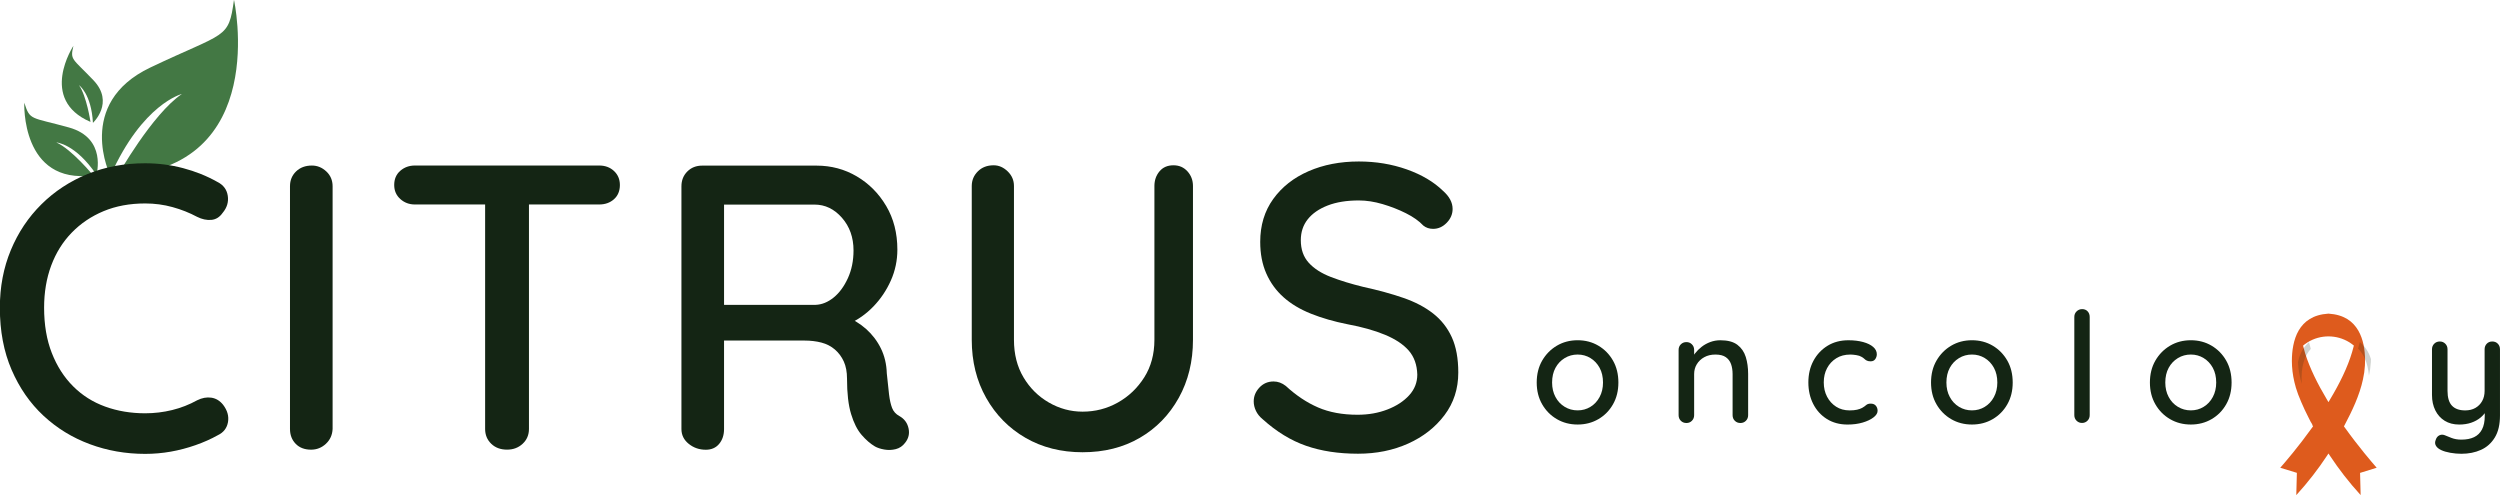 <?xml version="1.0" encoding="UTF-8" standalone="no"?>
<!-- Created with Inkscape (http://www.inkscape.org/) -->

<svg
   width="85.274mm"
   height="16.887mm"
   viewBox="0 0 85.274 16.887"
   version="1.1"
   id="svg5"
   xml:space="preserve"
   xmlns="http://www.w3.org/2000/svg"
   xmlns:svg="http://www.w3.org/2000/svg"><defs
     id="defs2"><clipPath
       clipPathUnits="userSpaceOnUse"
       id="clipPath1126"><path
         d="m 908.532,539.61 h 1.24 v -4.034 h -1.24 z"
         id="path1124" /></clipPath><clipPath
       clipPathUnits="userSpaceOnUse"
       id="clipPath1142"><path
         d="m 909.695,539.748 h 0.066 v -0.056 h -0.066 z"
         id="path1140" /></clipPath><clipPath
       clipPathUnits="userSpaceOnUse"
       id="clipPath1158"><path
         d="m 914.359,539.732 h 0.148 v -0.111 h -0.148 z"
         id="path1156" /></clipPath><clipPath
       clipPathUnits="userSpaceOnUse"
       id="clipPath1174"><path
         d="m 914.339,539.621 h 1.245 v -3.247 h -1.245 z"
         id="path1172" /></clipPath><clipPath
       clipPathUnits="userSpaceOnUse"
       id="clipPath4639"><g
         id="g4643"
         transform="matrix(2.835,0,0,-2.835,152.586,760.534)"><path
           d="M -303.574,-241.308 H 401.981 V 464.248 H -303.574 Z"
           id="path4641"
           style="stroke-width:0.353" /></g></clipPath><clipPath
       clipPathUnits="userSpaceOnUse"
       id="clipPath4645"><g
         id="g4649"
         transform="matrix(2.835,0,0,-2.835,42.301,786.811)"><path
           d="M -303.574,-241.308 H 401.981 V 464.248 H -303.574 Z"
           id="path4647"
           style="stroke-width:0.353" /></g></clipPath><clipPath
       clipPathUnits="userSpaceOnUse"
       id="clipPath4651"><g
         id="g4655"
         transform="matrix(2.835,0,0,-2.835,60.145,758.926)"><path
           d="M -303.574,-241.308 H 401.981 V 464.248 H -303.574 Z"
           id="path4653"
           style="stroke-width:0.353" /></g></clipPath><clipPath
       clipPathUnits="userSpaceOnUse"
       id="clipPath4657"><g
         id="g4661"
         transform="matrix(2.835,0,0,-2.835,104.111,772.418)"><path
           d="M -303.574,-241.308 H 401.981 V 464.248 H -303.574 Z"
           id="path4659"
           style="stroke-width:0.353" /></g></clipPath><clipPath
       clipPathUnits="userSpaceOnUse"
       id="clipPath4663"><g
         id="g4667"
         transform="matrix(2.835,0,0,-2.835,124.584,786.419)"><path
           d="M -303.574,-241.308 H 401.981 V 464.248 H -303.574 Z"
           id="path4665"
           style="stroke-width:0.353" /></g></clipPath><clipPath
       clipPathUnits="userSpaceOnUse"
       id="clipPath4669"><g
         id="g4673"
         transform="matrix(2.835,0,0,-2.835,141.448,784.419)"><path
           d="M -303.574,-241.308 H 401.981 V 464.248 H -303.574 Z"
           id="path4671"
           style="stroke-width:0.353" /></g></clipPath><clipPath
       clipPathUnits="userSpaceOnUse"
       id="clipPath4675"><g
         id="g4679"
         transform="matrix(2.835,0,0,-2.835,860.525,1315.977)"><path
           d="M -303.574,-241.308 H 401.981 V 464.248 H -303.574 Z"
           id="path4677"
           style="stroke-width:0.353" /></g></clipPath><clipPath
       clipPathUnits="userSpaceOnUse"
       id="clipPath4681"><g
         id="g4685"
         transform="matrix(2.835,0,0,-2.835,860.525,1315.977)"><path
           d="M -303.574,-241.308 H 401.981 V 464.248 H -303.574 Z"
           id="path4683"
           style="stroke-width:0.353" /></g></clipPath><clipPath
       clipPathUnits="userSpaceOnUse"
       id="clipPath4687"><g
         id="g4691"
         transform="matrix(2.835,0,0,-2.835,860.525,1315.977)"><path
           d="M -303.574,-241.308 H 401.981 V 464.248 H -303.574 Z"
           id="path4689"
           style="stroke-width:0.353" /></g></clipPath><clipPath
       clipPathUnits="userSpaceOnUse"
       id="clipPath4693"><g
         id="g4697"
         transform="matrix(2.835,0,0,-2.835,860.525,1315.977)"><path
           d="M -303.574,-241.308 H 401.981 V 464.248 H -303.574 Z"
           id="path4695"
           style="stroke-width:0.353" /></g></clipPath><clipPath
       clipPathUnits="userSpaceOnUse"
       id="clipPath4699"><g
         id="g4703"
         transform="matrix(2.835,0,0,-2.835,-51.528,781.824)"><path
           d="M -303.574,-241.308 H 401.981 V 464.248 H -303.574 Z"
           id="path4701"
           style="stroke-width:0.353" /></g></clipPath><clipPath
       clipPathUnits="userSpaceOnUse"
       id="clipPath4705"><g
         id="g4709"
         transform="matrix(2.835,0,0,-2.835,-10.056,783.728)"><path
           d="M -303.574,-241.308 H 401.981 V 464.248 H -303.574 Z"
           id="path4707"
           style="stroke-width:0.353" /></g></clipPath><clipPath
       clipPathUnits="userSpaceOnUse"
       id="clipPath4711"><g
         id="g4715"
         transform="matrix(2.835,0,0,-2.835,-67.37,775.961)"><path
           d="M -303.574,-241.308 H 401.981 V 464.248 H -303.574 Z"
           id="path4713"
           style="stroke-width:0.353" /></g></clipPath><clipPath
       clipPathUnits="userSpaceOnUse"
       id="clipPath4717"><g
         id="g4721"
         transform="matrix(2.835,0,0,-2.835,-40.675,779.93)"><path
           d="M -303.574,-241.308 H 401.981 V 464.248 H -303.574 Z"
           id="path4719"
           style="stroke-width:0.353" /></g></clipPath><clipPath
       clipPathUnits="userSpaceOnUse"
       id="clipPath4723"><g
         id="g4727"
         transform="matrix(2.835,0,0,-2.835,-28.442,783.081)"><path
           d="M -303.574,-241.308 H 401.981 V 464.248 H -303.574 Z"
           id="path4725"
           style="stroke-width:0.353" /></g></clipPath><clipPath
       clipPathUnits="userSpaceOnUse"
       id="clipPath4729"><g
         id="g4733"
         transform="matrix(2.835,0,0,-2.835,-19.51,779.93)"><path
           d="M -303.574,-241.308 H 401.981 V 464.248 H -303.574 Z"
           id="path4731"
           style="stroke-width:0.353" /></g></clipPath><clipPath
       clipPathUnits="userSpaceOnUse"
       id="clipPath4735"><g
         id="g4739"
         transform="matrix(2.835,0,0,-2.835,-5.107,775.842)"><path
           d="M -303.574,-241.308 H 401.981 V 464.248 H -303.574 Z"
           id="path4737"
           style="stroke-width:0.353" /></g></clipPath><clipPath
       clipPathUnits="userSpaceOnUse"
       id="clipPath4741"><g
         id="g4745"
         transform="matrix(2.835,0,0,-2.835,7.26,775.842)"><path
           d="M -303.574,-241.308 H 401.981 V 464.248 H -303.574 Z"
           id="path4743"
           style="stroke-width:0.353" /></g></clipPath><clipPath
       clipPathUnits="userSpaceOnUse"
       id="clipPath4747"><g
         id="g4751"
         transform="matrix(2.835,0,0,-2.835,18.615,779.93)"><path
           d="M -303.574,-241.308 H 401.981 V 464.248 H -303.574 Z"
           id="path4749"
           style="stroke-width:0.353" /></g></clipPath><clipPath
       clipPathUnits="userSpaceOnUse"
       id="clipPath4753"><g
         id="g4757"
         transform="matrix(2.835,0,0,-2.835,164.621,754.82)"><path
           d="M -303.574,-241.308 H 401.981 V 464.248 H -303.574 Z"
           id="path4755"
           style="stroke-width:0.353" /></g></clipPath><clipPath
       clipPathUnits="userSpaceOnUse"
       id="clipPath4759"><g
         id="g4763"
         transform="matrix(2.835,0,0,-2.835,164.285,759.842)"><path
           d="M -303.574,-241.308 H 401.981 V 464.248 H -303.574 Z"
           id="path4761"
           style="stroke-width:0.353" /></g></clipPath><clipPath
       clipPathUnits="userSpaceOnUse"
       id="clipPath4765"><g
         id="g4769"
         transform="matrix(2.835,0,0,-2.835,162.933,759.938)"><path
           d="M -303.574,-241.308 H 401.981 V 464.248 H -303.574 Z"
           id="path4767"
           style="stroke-width:0.353" /></g></clipPath></defs><g
     id="layer1"
     transform="translate(61.245,-262.094)"><g
       id="g5703"><g
         id="g1072"
         transform="matrix(0.353,0,0,-0.353,-57.479,268.089)"
         clip-path="url(#clipPath4765)"><path
           d="m 0,0 c 0,0 -3.465,6.975 3.863,10.462 7.328,3.488 7.548,2.693 8.078,6.534 0,0 3.62,-16.378 -11.257,-16.996 0,0 3.355,5.959 6.225,7.902 C 6.909,7.902 3.112,6.975 0,0"
           style="fill:#437844;fill-opacity:1;fill-rule:nonzero;stroke:none"
           id="path1074" /></g><g
         id="g1076"
         transform="matrix(0.353,0,0,-0.353,-57.956,268.055)"
         clip-path="url(#clipPath4759)"><path
           d="m 0,0 c 0,0 1.047,3.542 -2.662,4.571 -3.709,1.029 -3.747,0.64 -4.309,2.391 0,0 -0.349,-7.948 6.651,-7.018 0,0 -2.055,2.509 -3.555,3.182 0,0 1.85,-0.123 3.875,-3.126"
           style="fill:#437844;fill-opacity:1;fill-rule:nonzero;stroke:none"
           id="path1078" /></g><g
         id="g1080"
         transform="matrix(0.353,0,0,-0.353,-58.075,266.284)"
         clip-path="url(#clipPath4753)"><path
           d="m 0,0 c 0,0 2.115,1.953 0.043,4.122 -2.072,2.169 -2.252,1.923 -1.93,3.319 0,0 -3.406,-5.179 1.651,-7.351 0,0 -0.375,2.5 -1.11,3.548 0,0 1.189,-0.82 1.346,-3.638"
           style="fill:#437844;fill-opacity:1;fill-rule:nonzero;stroke:none"
           id="path1082" /></g><g
         id="g1084"
         transform="matrix(0.353,0,0,-0.353,-6.567,275.142)"
         clip-path="url(#clipPath4747)"><path
           d="M 0,0 C 0,0.545 -0.109,1.018 -0.327,1.42 -0.545,1.821 -0.84,2.135 -1.212,2.363 -1.583,2.591 -1.997,2.705 -2.452,2.705 -2.909,2.705 -3.325,2.591 -3.701,2.363 -4.078,2.135 -4.375,1.821 -4.593,1.42 -4.811,1.018 -4.92,0.545 -4.92,0 c 0,-0.525 0.109,-0.991 0.327,-1.397 0.218,-0.407 0.515,-0.724 0.892,-0.951 0.376,-0.229 0.792,-0.342 1.249,-0.342 0.455,0 0.869,0.113 1.24,0.342 0.372,0.227 0.667,0.544 0.885,0.951 C -0.109,-0.991 0,-0.525 0,0 m 1.486,0 c 0,-0.793 -0.173,-1.494 -0.52,-2.103 -0.347,-0.61 -0.817,-1.088 -1.412,-1.434 -0.594,-0.347 -1.263,-0.521 -2.006,-0.521 -0.743,0 -1.413,0.174 -2.007,0.521 -0.595,0.346 -1.068,0.824 -1.42,1.434 -0.351,0.609 -0.527,1.31 -0.527,2.103 0,0.803 0.176,1.509 0.527,2.118 0.352,0.609 0.825,1.09 1.42,1.442 0.594,0.351 1.264,0.527 2.007,0.527 0.743,0 1.412,-0.176 2.006,-0.527 C 0.149,3.208 0.619,2.727 0.966,2.118 1.313,1.509 1.486,0.803 1.486,0"
           style="fill:#142514;fill-opacity:1;fill-rule:nonzero;stroke:none"
           id="path1086" /></g><g
         id="g1088"
         transform="matrix(0.353,0,0,-0.353,-2.561,273.7)"
         clip-path="url(#clipPath4741)"><path
           d="m 0,0 c 0.703,0 1.248,-0.146 1.635,-0.438 0.386,-0.293 0.656,-0.684 0.81,-1.174 0.153,-0.491 0.23,-1.039 0.23,-1.643 v -3.983 c 0,-0.219 -0.072,-0.399 -0.215,-0.543 -0.144,-0.144 -0.32,-0.215 -0.528,-0.215 -0.218,0 -0.399,0.071 -0.543,0.215 -0.144,0.144 -0.215,0.324 -0.215,0.543 v 3.968 c 0,0.357 -0.05,0.676 -0.148,0.959 -0.1,0.282 -0.268,0.508 -0.506,0.676 -0.238,0.169 -0.575,0.253 -1.011,0.253 -0.406,0 -0.763,-0.084 -1.07,-0.253 -0.307,-0.168 -0.548,-0.394 -0.72,-0.676 -0.174,-0.283 -0.261,-0.602 -0.261,-0.959 v -3.968 c 0,-0.219 -0.072,-0.399 -0.216,-0.543 -0.143,-0.144 -0.319,-0.215 -0.527,-0.215 -0.218,0 -0.399,0.071 -0.543,0.215 -0.143,0.144 -0.215,0.324 -0.215,0.543 v 6.302 c 0,0.218 0.072,0.399 0.215,0.542 0.144,0.144 0.325,0.216 0.543,0.216 0.208,0 0.384,-0.072 0.527,-0.216 0.144,-0.143 0.216,-0.324 0.216,-0.542 V -1.769 L -2.81,-1.917 c 0.07,0.218 0.191,0.438 0.365,0.661 0.173,0.223 0.383,0.431 0.631,0.625 0.248,0.193 0.526,0.346 0.833,0.46 C -0.674,-0.057 -0.347,0 0,0"
           style="fill:#142514;fill-opacity:1;fill-rule:nonzero;stroke:none"
           id="path1090" /></g><g
         id="g1092"
         transform="matrix(0.353,0,0,-0.353,1.802,273.7)"
         clip-path="url(#clipPath4735)"><path
           d="M 0,0 C 0.535,0 1.01,-0.057 1.427,-0.171 1.843,-0.285 2.167,-0.443 2.4,-0.646 2.633,-0.85 2.749,-1.085 2.749,-1.352 2.749,-1.521 2.7,-1.677 2.601,-1.821 2.501,-1.964 2.353,-2.036 2.155,-2.036 c -0.149,0 -0.27,0.022 -0.364,0.067 -0.095,0.044 -0.179,0.104 -0.253,0.178 -0.074,0.074 -0.171,0.141 -0.29,0.201 -0.109,0.069 -0.272,0.121 -0.49,0.156 -0.218,0.034 -0.407,0.052 -0.565,0.052 -0.525,0 -0.979,-0.119 -1.36,-0.357 -0.382,-0.238 -0.679,-0.557 -0.892,-0.959 -0.213,-0.401 -0.319,-0.859 -0.319,-1.374 0,-0.516 0.106,-0.977 0.319,-1.383 0.213,-0.406 0.505,-0.728 0.877,-0.966 0.371,-0.238 0.805,-0.357 1.301,-0.357 0.287,0 0.527,0.023 0.72,0.067 0.194,0.045 0.354,0.102 0.484,0.171 0.158,0.089 0.289,0.181 0.394,0.275 0.104,0.094 0.25,0.141 0.438,0.141 0.218,0 0.384,-0.066 0.498,-0.2 0.114,-0.134 0.171,-0.3 0.171,-0.498 C 2.824,-7.04 2.693,-7.251 2.43,-7.454 2.167,-7.657 1.818,-7.823 1.382,-7.952 0.946,-8.08 0.461,-8.145 -0.074,-8.145 c -0.764,0 -1.43,0.178 -2,0.535 -0.57,0.357 -1.01,0.842 -1.323,1.457 -0.312,0.614 -0.468,1.308 -0.468,2.081 0,0.782 0.164,1.478 0.491,2.088 0.327,0.609 0.78,1.092 1.359,1.449 C -1.434,-0.178 -0.763,0 0,0"
           style="fill:#142514;fill-opacity:1;fill-rule:nonzero;stroke:none"
           id="path1094" /></g><g
         id="g1096"
         transform="matrix(0.353,0,0,-0.353,6.883,275.142)"
         clip-path="url(#clipPath4729)"><path
           d="M 0,0 C 0,0.545 -0.109,1.018 -0.327,1.42 -0.545,1.821 -0.84,2.135 -1.212,2.363 -1.583,2.591 -1.997,2.705 -2.452,2.705 -2.909,2.705 -3.325,2.591 -3.701,2.363 -4.078,2.135 -4.375,1.821 -4.593,1.42 -4.811,1.018 -4.92,0.545 -4.92,0 c 0,-0.525 0.109,-0.991 0.327,-1.397 0.218,-0.407 0.515,-0.724 0.892,-0.951 0.376,-0.229 0.792,-0.342 1.249,-0.342 0.455,0 0.869,0.113 1.24,0.342 0.372,0.227 0.667,0.544 0.885,0.951 C -0.109,-0.991 0,-0.525 0,0 m 1.486,0 c 0,-0.793 -0.173,-1.494 -0.52,-2.103 -0.347,-0.61 -0.817,-1.088 -1.412,-1.434 -0.594,-0.347 -1.263,-0.521 -2.006,-0.521 -0.743,0 -1.413,0.174 -2.007,0.521 -0.595,0.346 -1.068,0.824 -1.42,1.434 -0.352,0.609 -0.527,1.31 -0.527,2.103 0,0.803 0.175,1.509 0.527,2.118 0.352,0.609 0.825,1.09 1.42,1.442 0.594,0.351 1.264,0.527 2.007,0.527 0.743,0 1.412,-0.176 2.006,-0.527 C 0.149,3.208 0.619,2.727 0.966,2.118 1.313,1.509 1.486,0.803 1.486,0"
           style="fill:#142514;fill-opacity:1;fill-rule:nonzero;stroke:none"
           id="path1098" /></g><g
         id="g1100"
         transform="matrix(0.353,0,0,-0.353,10.034,276.253)"
         clip-path="url(#clipPath4723)"><path
           d="m 0,0 c 0,-0.218 -0.072,-0.399 -0.216,-0.542 -0.143,-0.144 -0.319,-0.216 -0.527,-0.216 -0.209,0 -0.384,0.072 -0.528,0.216 -0.144,0.143 -0.216,0.324 -0.216,0.542 v 9.483 c 0,0.218 0.075,0.399 0.223,0.542 0.149,0.144 0.327,0.216 0.536,0.216 0.217,0 0.393,-0.072 0.527,-0.216 C -0.067,9.882 0,9.701 0,9.483 Z"
           style="fill:#142514;fill-opacity:1;fill-rule:nonzero;stroke:none"
           id="path1102" /></g><g
         id="g1104"
         transform="matrix(0.353,0,0,-0.353,14.349,275.142)"
         clip-path="url(#clipPath4717)"><path
           d="M 0,0 C 0,0.545 -0.109,1.018 -0.327,1.42 -0.545,1.821 -0.84,2.135 -1.212,2.363 -1.583,2.591 -1.997,2.705 -2.452,2.705 -2.909,2.705 -3.324,2.591 -3.701,2.363 -4.078,2.135 -4.375,1.821 -4.593,1.42 -4.811,1.018 -4.92,0.545 -4.92,0 c 0,-0.525 0.109,-0.991 0.327,-1.397 0.218,-0.407 0.515,-0.724 0.892,-0.951 0.377,-0.229 0.792,-0.342 1.249,-0.342 0.455,0 0.869,0.113 1.24,0.342 0.372,0.227 0.667,0.544 0.885,0.951 C -0.109,-0.991 0,-0.525 0,0 m 1.486,0 c 0,-0.793 -0.173,-1.494 -0.52,-2.103 -0.347,-0.61 -0.817,-1.088 -1.412,-1.434 -0.594,-0.347 -1.263,-0.521 -2.006,-0.521 -0.743,0 -1.413,0.174 -2.007,0.521 -0.595,0.346 -1.068,0.824 -1.42,1.434 -0.351,0.609 -0.527,1.31 -0.527,2.103 0,0.803 0.176,1.509 0.527,2.118 0.352,0.609 0.825,1.09 1.42,1.442 0.594,0.351 1.264,0.527 2.007,0.527 0.743,0 1.412,-0.176 2.006,-0.527 C 0.149,3.208 0.619,2.727 0.966,2.118 1.313,1.509 1.486,0.803 1.486,0"
           style="fill:#142514;fill-opacity:1;fill-rule:nonzero;stroke:none"
           id="path1106" /></g><g
         id="g1108"
         transform="matrix(0.353,0,0,-0.353,23.766,273.742)"
         clip-path="url(#clipPath4711)"><path
           d="M 0,0 C 0.218,0 0.396,-0.072 0.535,-0.216 0.674,-0.359 0.743,-0.54 0.743,-0.758 v -6.391 c 0,-0.872 -0.166,-1.581 -0.498,-2.126 -0.332,-0.545 -0.778,-0.944 -1.337,-1.196 -0.561,-0.253 -1.192,-0.379 -1.895,-0.379 -0.357,0 -0.714,0.032 -1.071,0.096 -0.357,0.065 -0.649,0.151 -0.877,0.26 -0.238,0.11 -0.406,0.246 -0.505,0.409 -0.099,0.164 -0.114,0.339 -0.044,0.528 0.068,0.237 0.187,0.399 0.356,0.483 0.168,0.084 0.342,0.091 0.52,0.022 0.169,-0.069 0.391,-0.158 0.669,-0.268 0.277,-0.108 0.595,-0.163 0.952,-0.163 0.485,0 0.894,0.079 1.225,0.238 0.333,0.158 0.588,0.406 0.766,0.743 0.178,0.337 0.268,0.773 0.268,1.308 v 1.026 L -0.49,-6.54 c -0.159,-0.317 -0.37,-0.585 -0.632,-0.803 -0.263,-0.218 -0.567,-0.386 -0.914,-0.505 -0.347,-0.119 -0.734,-0.178 -1.16,-0.178 -0.545,0 -1.013,0.121 -1.404,0.364 -0.392,0.243 -0.694,0.579 -0.907,1.01 -0.213,0.432 -0.32,0.924 -0.32,1.479 v 4.415 c 0,0.218 0.072,0.399 0.216,0.542 0.143,0.144 0.325,0.216 0.542,0.216 0.208,0 0.384,-0.072 0.528,-0.216 0.144,-0.143 0.215,-0.324 0.215,-0.542 v -4.013 c 0,-0.654 0.144,-1.133 0.432,-1.435 0.287,-0.302 0.713,-0.453 1.278,-0.453 0.377,0 0.703,0.079 0.981,0.238 0.277,0.158 0.495,0.379 0.654,0.661 0.158,0.283 0.238,0.612 0.238,0.989 v 4.013 c 0,0.218 0.069,0.399 0.208,0.542 C -0.397,-0.072 -0.218,0 0,0"
           style="fill:#142514;fill-opacity:1;fill-rule:nonzero;stroke:none"
           id="path1110" /></g><g
         id="g1112"
         transform="matrix(0.353,0,0,-0.353,3.548,276.482)"
         clip-path="url(#clipPath4705)"><path
           d="m 0,0 c 0,0 0,-0.001 0.001,-0.001 0,0 0,0 0.001,0 z"
           style="fill:#142514;fill-opacity:1;fill-rule:nonzero;stroke:none"
           id="path1114" /></g><g
         id="g1116"
         transform="matrix(0.353,0,0,-0.353,18.178,275.81)"
         clip-path="url(#clipPath4699)"><path
           d="M 0,0 -0.163,0.274 C -1.031,1.727 -1.804,3.267 -2.256,4.72 -2.266,4.75 -2.271,4.781 -2.281,4.811 -2.332,4.994 -2.378,5.167 -2.424,5.34 l -0.03,0.117 0.092,0.076 0.005,0.005 c 0.02,0.02 0.045,0.036 0.065,0.051 0.097,0.076 0.194,0.137 0.29,0.198 0.61,0.376 1.306,0.564 2.002,0.564 0.696,0 1.392,-0.188 2.007,-0.564 C 2.063,5.751 2.119,5.716 2.174,5.675 2.22,5.645 2.261,5.614 2.307,5.579 2.322,5.568 2.337,5.558 2.352,5.543 L 2.454,5.467 2.424,5.345 C 2.383,5.177 2.337,5.01 2.286,4.842 1.849,3.353 1.062,1.773 0.163,0.274 Z m 4.659,-6.341 c -0.472,0.539 -1.738,2.012 -3.094,3.902 l -0.071,0.097 0.056,0.101 c 0.731,1.382 1.453,2.886 1.788,4.456 V 2.22 c 0.097,0.432 0.158,0.864 0.183,1.301 0.005,0.096 0.01,0.198 0.01,0.3 V 3.826 C 3.536,3.907 3.536,3.988 3.536,4.07 3.526,5.045 3.374,6.071 2.876,6.925 2.363,7.799 1.509,8.454 0,8.551 -1.509,8.454 -2.357,7.799 -2.876,6.925 -3.389,6.041 -3.536,4.928 -3.536,3.973 c 0,-0.157 0.005,-0.32 0.015,-0.478 V 3.485 C -3.48,2.789 -3.353,2.093 -3.155,1.423 V 1.412 c 0.066,-0.223 0.142,-0.442 0.223,-0.66 0.193,-0.503 0.407,-1.001 0.635,-1.489 0.122,-0.264 0.255,-0.523 0.382,-0.777 0.066,-0.127 0.127,-0.254 0.193,-0.381 0.04,-0.081 0.177,-0.254 0.177,-0.346 l 0.056,-0.101 -0.071,-0.097 c -1.356,-1.89 -2.626,-3.368 -3.099,-3.902 l 1.606,-0.492 -0.056,-2.155 c 1.153,1.265 2.139,2.551 2.951,3.785 L 0,-4.964 0.158,-5.203 c 0.818,-1.234 1.798,-2.52 2.951,-3.78 l -0.055,2.144 z"
           style="fill:#de5b1d;fill-opacity:1;fill-rule:nonzero;stroke:none"
           id="path1118" /></g><g
         id="g1120"
         transform="matrix(0.353,0,0,-0.353,-303.574,464.248)"
         clip-path="url(#clipPath4693)"><g
           id="g1122" /><g
           id="g1134"><g
             clip-path="url(#clipPath1126)"
             opacity="0.2"
             id="g1132"><g
               transform="translate(908.898,535.576)"
               id="g1130"><path
                 d="m 0,0 c -0.198,0.671 -0.325,1.367 -0.366,2.063 v 0.01 c 0.158,0.894 0.574,1.524 1.067,1.961 L 0.732,3.917 C 0.777,3.745 0.823,3.572 0.874,3.389 0.31,2.754 -0.112,1.748 0,0"
                 style="fill:#142514;fill-opacity:1;fill-rule:nonzero;stroke:none"
                 id="path1128" /></g></g></g></g><g
         id="g1136"
         transform="matrix(0.353,0,0,-0.353,-303.574,464.248)"
         clip-path="url(#clipPath4687)"><g
           id="g1138" /><g
           id="g1150"><g
             clip-path="url(#clipPath1142)"
             opacity="0.1"
             id="g1148"><g
               transform="translate(909.761,539.743)"
               id="g1146"><path
                 d="M 0,0 C -0.02,-0.015 -0.046,-0.03 -0.066,-0.051 -0.046,-0.03 -0.02,-0.01 0,0.005 Z"
                 style="fill:#142514;fill-opacity:1;fill-rule:nonzero;stroke:none"
                 id="path1144" /></g></g></g></g><g
         id="g1152"
         transform="matrix(0.353,0,0,-0.353,-303.574,464.248)"
         clip-path="url(#clipPath4681)"><g
           id="g1154" /><g
           id="g1166"><g
             clip-path="url(#clipPath1158)"
             opacity="0.1"
             id="g1164"><g
               transform="translate(914.36,539.732)"
               id="g1162"><path
                 d="M 0,0 C 0.051,-0.036 0.097,-0.071 0.147,-0.112 L 0.046,-0.036 C 0.031,-0.025 0.015,-0.01 0,0"
                 style="fill:#142514;fill-opacity:1;fill-rule:nonzero;stroke:none"
                 id="path1160" /></g></g></g></g><g
         id="g1168"
         transform="matrix(0.353,0,0,-0.353,-303.574,464.248)"
         clip-path="url(#clipPath4675)"><g
           id="g1170" /><g
           id="g1182"><g
             clip-path="url(#clipPath1174)"
             opacity="0.2"
             id="g1180"><g
               transform="translate(915.584,537.98)"
               id="g1178"><path
                 d="m 0,0 v -0.005 c 0,-0.102 -0.005,-0.203 -0.01,-0.3 -0.026,-0.437 -0.086,-0.869 -0.183,-1.301 -0.117,1.311 -0.544,2.104 -1.052,2.622 0.051,0.168 0.097,0.335 0.137,0.503 l 0.031,0.122 C -0.625,1.27 -0.224,0.742 0,0"
                 style="fill:#142514;fill-opacity:1;fill-rule:nonzero;stroke:none"
                 id="path1176" /></g></g></g></g><g
         id="g1184"
         transform="matrix(0.353,0,0,-0.353,-49.9,276.726)"
         clip-path="url(#clipPath4669)"><path
           d="M 0,0 C -0.026,-0.575 -0.242,-1.053 -0.647,-1.432 -1.053,-1.811 -1.53,-2 -2.079,-2 c -0.627,0 -1.124,0.189 -1.49,0.568 -0.367,0.379 -0.549,0.857 -0.549,1.432 v 23.454 c 0,0.574 0.196,1.052 0.588,1.431 0.392,0.379 0.902,0.569 1.53,0.569 0.523,0 0.986,-0.19 1.392,-0.569 C -0.203,24.506 0,24.028 0,23.454 Z"
           style="fill:#142514;fill-opacity:1;fill-rule:nonzero;stroke:none"
           id="path1186" /></g><g
         id="g1188"
         transform="matrix(0.353,0,0,-0.353,-43.95,277.431)"
         clip-path="url(#clipPath4663)"><path
           d="M 0,0 C -0.627,0 -1.137,0.189 -1.529,0.569 -1.921,0.947 -2.118,1.425 -2.118,2 V 25.493 H 2.118 V 2 C 2.118,1.425 1.915,0.947 1.51,0.569 1.104,0.189 0.601,0 0,0 m -8.903,23.689 c -0.549,0 -1.019,0.176 -1.412,0.529 -0.392,0.353 -0.588,0.804 -0.588,1.353 0,0.575 0.196,1.033 0.588,1.373 0.393,0.34 0.863,0.51 1.412,0.51 H 8.903 c 0.575,0 1.052,-0.176 1.432,-0.53 0.378,-0.353 0.569,-0.804 0.569,-1.353 0,-0.575 -0.191,-1.033 -0.569,-1.372 -0.38,-0.34 -0.857,-0.51 -1.432,-0.51 z"
           style="fill:#142514;fill-opacity:1;fill-rule:nonzero;stroke:none"
           id="path1190" /></g><g
         id="g1192"
         transform="matrix(0.353,0,0,-0.353,-36.728,272.492)"
         clip-path="url(#clipPath4657)"><path
           d="m 0,0 h 9.373 c 0.602,0.026 1.177,0.261 1.726,0.706 0.549,0.444 1.006,1.065 1.373,1.863 0.366,0.797 0.549,1.693 0.549,2.687 0,1.255 -0.373,2.307 -1.118,3.157 -0.745,0.849 -1.628,1.274 -2.647,1.274 H 0.079 L 0.51,10.668 V -0.823 Z m -1.255,-14.001 c -0.628,0 -1.177,0.189 -1.647,0.568 -0.471,0.379 -0.706,0.856 -0.706,1.432 v 23.454 c 0,0.574 0.189,1.052 0.568,1.431 0.379,0.379 0.857,0.568 1.432,0.568 h 11.06 c 1.412,0 2.706,-0.346 3.883,-1.039 1.176,-0.693 2.124,-1.647 2.843,-2.863 0.719,-1.216 1.079,-2.621 1.079,-4.216 0,-1.046 -0.21,-2.039 -0.628,-2.981 -0.419,-0.941 -0.98,-1.778 -1.686,-2.51 -0.706,-0.732 -1.504,-1.294 -2.393,-1.686 l -0.431,0.784 c 0.81,-0.314 1.516,-0.739 2.118,-1.274 0.601,-0.537 1.078,-1.164 1.431,-1.883 0.353,-0.719 0.542,-1.524 0.569,-2.412 0.078,-0.811 0.15,-1.484 0.216,-2.02 0.065,-0.536 0.163,-0.974 0.294,-1.314 0.13,-0.34 0.366,-0.602 0.706,-0.784 0.47,-0.262 0.765,-0.654 0.882,-1.177 0.118,-0.523 0.006,-0.994 -0.333,-1.412 -0.235,-0.313 -0.536,-0.516 -0.902,-0.608 -0.367,-0.091 -0.732,-0.104 -1.099,-0.039 -0.366,0.065 -0.666,0.163 -0.902,0.294 -0.444,0.261 -0.875,0.634 -1.293,1.118 -0.419,0.484 -0.759,1.157 -1.02,2.02 -0.262,0.863 -0.393,2 -0.393,3.412 0,0.653 -0.104,1.209 -0.313,1.667 -0.21,0.457 -0.497,0.843 -0.863,1.157 -0.366,0.314 -0.798,0.536 -1.295,0.667 -0.496,0.13 -1.046,0.196 -1.646,0.196 h -8.315 l 0.549,0.823 v -9.373 c 0,-0.576 -0.157,-1.053 -0.471,-1.432 -0.313,-0.379 -0.745,-0.568 -1.294,-0.568"
           style="fill:#142514;fill-opacity:1;fill-rule:nonzero;stroke:none"
           id="path1194" /></g><g
         id="g1196"
         transform="matrix(0.353,0,0,-0.353,-21.218,267.732)"
         clip-path="url(#clipPath4651)"><path
           d="M 0,0 C 0.549,0 1,-0.196 1.353,-0.588 1.706,-0.98 1.883,-1.451 1.883,-2 v -14.865 c 0,-2.091 -0.458,-3.961 -1.373,-5.608 -0.916,-1.647 -2.17,-2.935 -3.765,-3.863 -1.596,-0.929 -3.439,-1.392 -5.53,-1.392 -2.066,0 -3.903,0.463 -5.511,1.392 -1.608,0.928 -2.876,2.216 -3.804,3.863 -0.929,1.647 -1.392,3.517 -1.392,5.608 V -2 c 0,0.549 0.196,1.02 0.588,1.412 0.392,0.392 0.902,0.588 1.53,0.588 0.496,0 0.947,-0.196 1.353,-0.588 0.405,-0.392 0.607,-0.863 0.607,-1.412 v -14.865 c 0,-1.386 0.307,-2.595 0.922,-3.627 0.614,-1.034 1.432,-1.844 2.451,-2.432 1.02,-0.588 2.105,-0.882 3.256,-0.882 1.228,0 2.366,0.294 3.412,0.882 1.045,0.588 1.895,1.398 2.549,2.432 0.653,1.032 0.981,2.241 0.981,3.627 V -2 c 0,0.549 0.163,1.02 0.49,1.412 C -1.027,-0.196 -0.576,0 0,0"
           style="fill:#142514;fill-opacity:1;fill-rule:nonzero;stroke:none"
           id="path1198" /></g><g
         id="g1200"
         transform="matrix(0.353,0,0,-0.353,-14.923,277.57)"
         clip-path="url(#clipPath4645)"><path
           d="m 0,0 c -1.883,0 -3.556,0.255 -5.02,0.765 -1.465,0.509 -2.863,1.366 -4.197,2.569 -0.288,0.235 -0.503,0.503 -0.647,0.804 -0.144,0.3 -0.216,0.608 -0.216,0.921 0,0.497 0.183,0.941 0.549,1.334 0.367,0.392 0.824,0.588 1.373,0.588 0.418,0 0.81,-0.144 1.177,-0.431 0.993,-0.916 2.032,-1.609 3.118,-2.079 1.085,-0.471 2.359,-0.706 3.824,-0.706 1.045,0 2.006,0.17 2.882,0.51 0.876,0.339 1.576,0.797 2.099,1.373 0.523,0.574 0.784,1.241 0.784,2 C 5.7,8.589 5.425,9.36 4.903,9.962 c -0.524,0.601 -1.289,1.111 -2.295,1.529 -1.007,0.418 -2.216,0.759 -3.628,1.02 -1.307,0.261 -2.484,0.601 -3.529,1.02 -1.047,0.418 -1.929,0.947 -2.648,1.588 -0.719,0.641 -1.274,1.405 -1.667,2.295 -0.392,0.888 -0.588,1.908 -0.588,3.059 0,1.594 0.418,2.974 1.255,4.137 0.837,1.163 1.974,2.059 3.412,2.687 1.438,0.627 3.06,0.941 4.863,0.941 1.647,0 3.19,-0.255 4.629,-0.764 1.437,-0.51 2.601,-1.197 3.49,-2.06 0.627,-0.549 0.941,-1.137 0.941,-1.764 0,-0.498 -0.19,-0.942 -0.568,-1.334 -0.38,-0.392 -0.818,-0.588 -1.315,-0.588 -0.366,0 -0.679,0.104 -0.941,0.313 -0.418,0.445 -0.98,0.844 -1.686,1.197 -0.706,0.353 -1.458,0.647 -2.255,0.882 -0.798,0.235 -1.563,0.353 -2.295,0.353 -1.176,0 -2.183,-0.163 -3.019,-0.49 -0.837,-0.327 -1.478,-0.772 -1.922,-1.334 -0.445,-0.562 -0.667,-1.235 -0.667,-2.019 0,-0.89 0.255,-1.615 0.765,-2.177 0.509,-0.563 1.222,-1.02 2.137,-1.373 0.915,-0.353 1.961,-0.673 3.138,-0.961 C 1.948,15.805 3.236,15.453 4.373,15.06 5.511,14.668 6.471,14.164 7.255,13.55 8.04,12.936 8.641,12.171 9.06,11.256 9.478,10.34 9.687,9.203 9.687,7.844 9.687,6.275 9.242,4.902 8.354,3.726 7.465,2.549 6.295,1.633 4.844,0.98 3.392,0.327 1.778,0 0,0"
           style="fill:#142514;fill-opacity:1;fill-rule:nonzero;stroke:none"
           id="path1202" /></g><g
         id="g1204"
         transform="matrix(0.353,0,0,-0.353,-53.829,268.3)"
         clip-path="url(#clipPath4639)"><path
           d="m 0,0 c 0.575,-0.288 0.908,-0.732 1,-1.334 0.091,-0.601 -0.072,-1.15 -0.49,-1.647 -0.288,-0.418 -0.654,-0.647 -1.098,-0.686 -0.446,-0.039 -0.902,0.059 -1.373,0.294 -0.733,0.392 -1.523,0.706 -2.373,0.941 -0.85,0.236 -1.733,0.353 -2.647,0.353 -1.49,0 -2.831,-0.249 -4.02,-0.745 -1.191,-0.497 -2.216,-1.19 -3.079,-2.079 -0.863,-0.889 -1.523,-1.948 -1.981,-3.176 -0.457,-1.23 -0.686,-2.589 -0.686,-4.079 0,-1.647 0.248,-3.105 0.745,-4.373 0.497,-1.269 1.183,-2.341 2.059,-3.216 0.876,-0.877 1.909,-1.53 3.099,-1.961 1.189,-0.432 2.476,-0.647 3.863,-0.647 0.888,0 1.758,0.104 2.608,0.313 0.849,0.209 1.653,0.523 2.412,0.942 0.471,0.235 0.927,0.319 1.373,0.254 0.444,-0.065 0.823,-0.294 1.137,-0.686 0.418,-0.549 0.575,-1.111 0.471,-1.686 -0.105,-0.576 -0.432,-0.994 -0.981,-1.255 -0.654,-0.367 -1.373,-0.687 -2.157,-0.961 -0.785,-0.275 -1.582,-0.484 -2.392,-0.628 -0.811,-0.143 -1.635,-0.215 -2.471,-0.215 -1.883,0 -3.667,0.313 -5.354,0.941 -1.686,0.627 -3.177,1.542 -4.471,2.745 -1.294,1.203 -2.321,2.68 -3.079,4.432 -0.758,1.751 -1.137,3.752 -1.137,6.001 0,2.013 0.353,3.869 1.059,5.569 0.706,1.699 1.692,3.177 2.961,4.432 1.268,1.255 2.752,2.228 4.452,2.922 1.699,0.692 3.555,1.039 5.569,1.039 1.255,0 2.477,-0.157 3.667,-0.471 C -2.125,1.02 -1.02,0.575 0,0"
           style="fill:#142514;fill-opacity:1;fill-rule:nonzero;stroke:none"
           id="path1206" /></g></g></g></svg>
